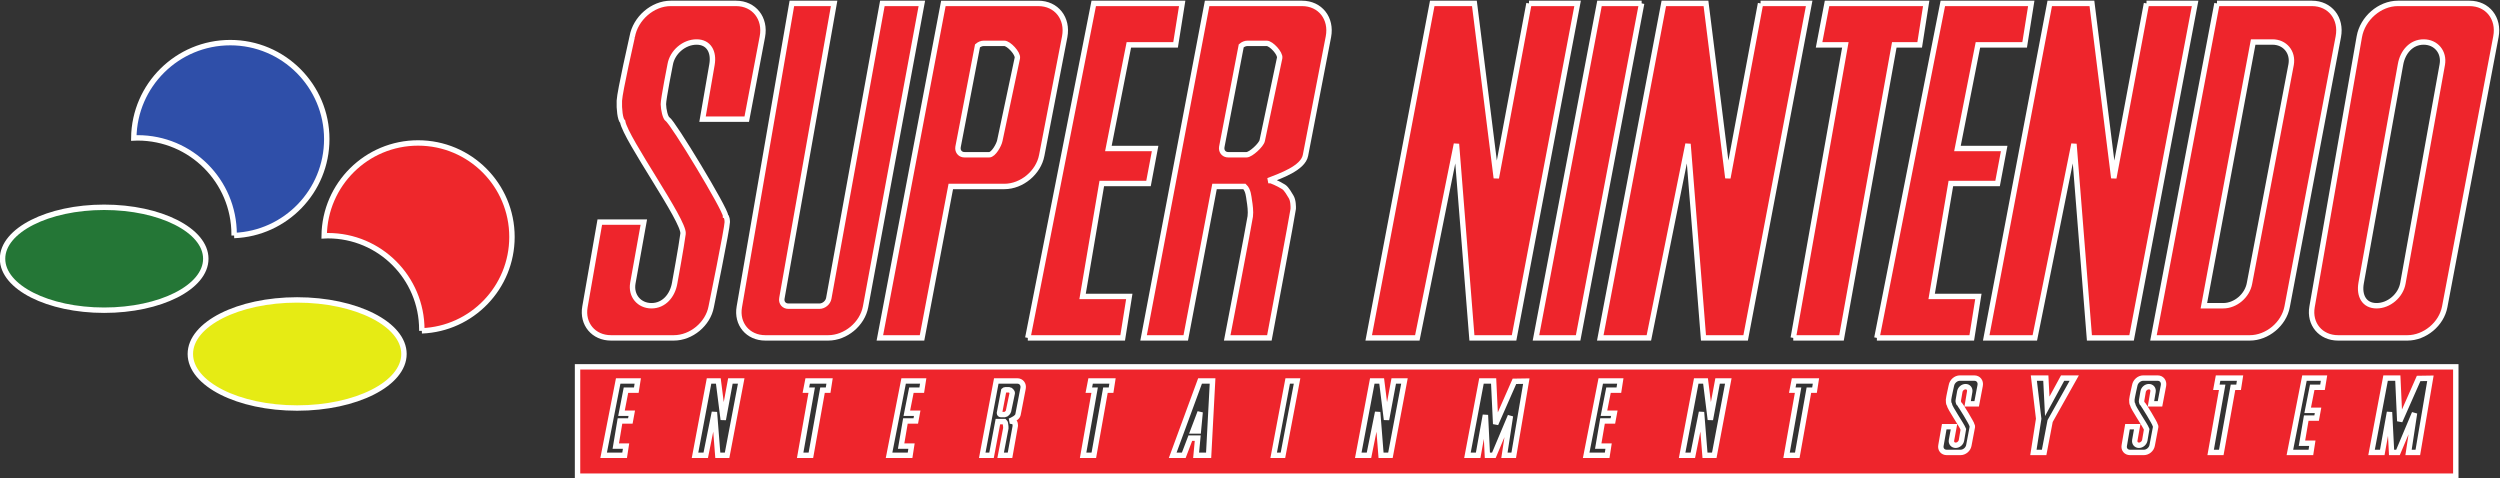 <?xml version="1.0" encoding="UTF-8" standalone="no"?>
<!-- Created with Inkscape (http://www.inkscape.org/) -->

<svg
   xmlns:dc="http://purl.org/dc/elements/1.1/"
   xmlns:cc="http://creativecommons.org/ns#"
   xmlns:rdf="http://www.w3.org/1999/02/22-rdf-syntax-ns#"
   xmlns:svg="http://www.w3.org/2000/svg"
   xmlns="http://www.w3.org/2000/svg"
   xmlns:sodipodi="http://sodipodi.sourceforge.net/DTD/sodipodi-0.dtd"
   xmlns:inkscape="http://www.inkscape.org/namespaces/inkscape"
   version="1.1"
   id="svg2"
   xml:space="preserve"
   width="461.823"
   height="88.357"
   viewBox="0 0 461.823 88.357"
   sodipodi:docname="system.svg"
   inkscape:version="0.92.3 (2405546, 2018-03-11)"><rect x="0" y="0" width="461.823" height="88.357" fill="#333333" stroke="none"/><defs
     id="defs6" /><sodipodi:namedview
     pagecolor="#ffffff"
     bordercolor="#666666"
     borderopacity="1"
     objecttolerance="10"
     gridtolerance="10"
     guidetolerance="10"
     inkscape:pageopacity="0"
     inkscape:pageshadow="2"
     inkscape:window-width="1517"
     inkscape:window-height="859"
     id="namedview4"
     showgrid="false"
     inkscape:zoom="1.6920393"
     inkscape:cx="244.85768"
     inkscape:cy="-31.554189"
     inkscape:window-x="0"
     inkscape:window-y="0"
     inkscape:window-maximized="0"
     inkscape:current-layer="g10"
     fit-margin-top="0"
     fit-margin-left="0"
     fit-margin-right="0"
     fit-margin-bottom="0" /><g
     id="g10"
     inkscape:groupmode="layer"
     inkscape:label="ink_ext_XXXXXX"
     transform="matrix(1.333,0,0,-1.333,-111.251,519.397)"><g
       id="g1107"
       style="stroke:#ffffff;stroke-width:0.75;stroke-miterlimit:4;stroke-dasharray:none;stroke-opacity:1"><path
         d="m 83.813,353.788 c 0,3.938 6.302,7.131 14.077,7.131 7.787,0 14.089,-3.193 14.089,-7.131 0,-3.949 -6.302,-7.131 -14.089,-7.131 -7.775,0 -14.077,3.182 -14.077,7.131"
         style="fill:#247636;fill-opacity:1;fill-rule:nonzero;stroke:#ffffff;stroke-width:0.75;stroke-miterlimit:4;stroke-dasharray:none;stroke-opacity:1"
         id="path158"
         inkscape:connector-curvature="0" /><path
         d="m 109.837,340.591 c 0,4.135 6.623,7.49 14.795,7.49 8.171,0 14.808,-3.355 14.808,-7.49 0,-4.135 -6.637,-7.491 -14.808,-7.491 -8.172,0 -14.795,3.356 -14.795,7.491"
         style="fill:#e6eb14;fill-opacity:1;fill-rule:nonzero;stroke:#ffffff;stroke-width:0.75;stroke-miterlimit:4;stroke-dasharray:none;stroke-opacity:1"
         id="path160"
         inkscape:connector-curvature="0" /><path
         d="m 115.904,357.008 c 7.132,0.272 12.839,6.153 12.839,13.358 0,7.379 -5.993,13.372 -13.371,13.372 -7.33,0 -13.285,-5.893 -13.372,-13.21 0.173,0.011 0.347,0.011 0.533,0.011 7.379,0 13.371,-5.979 13.371,-13.371 v -0.16"
         style="fill:#2f4fa9;fill-opacity:1;fill-rule:nonzero;stroke:#ffffff;stroke-width:0.75;stroke-miterlimit:4;stroke-dasharray:none;stroke-opacity:1"
         id="path162"
         inkscape:connector-curvature="0" /><path
         d="m 141.916,343.797 c 6.945,0.273 12.492,5.992 12.492,13.013 0,7.193 -5.82,13.024 -13.012,13.024 -7.132,0 -12.926,-5.745 -13.013,-12.863 0.174,0.012 0.347,0.012 0.52,0.012 7.181,0 13.013,-5.831 13.013,-13.025 v -0.161"
         style="fill:#ee272b;fill-opacity:1;fill-rule:nonzero;stroke:#ffffff;stroke-width:0.75;stroke-miterlimit:4;stroke-dasharray:none;stroke-opacity:1"
         id="path164"
         inkscape:connector-curvature="0" /><path
         d="m 343.56,342.82 h 13.148 l 0.917,5.744 h -6.475 l 2.662,15.649 h 6.475 l 0.916,4.854 h -6.476 l 2.836,14.361 h 6.475 l 0.917,5.745 H 352.698 L 343.56,342.82"
         style="fill:#ee252c;fill-opacity:1;fill-rule:nonzero;stroke:#ffffff;stroke-width:0.75;stroke-miterlimit:4;stroke-dasharray:none;stroke-opacity:1"
         id="path166"
         inkscape:connector-curvature="0" /><path
         d="m 225.894,342.82 h 13.148 l 0.916,5.744 h -6.474 l 2.661,15.649 h 6.476 l 0.916,4.854 h -6.476 l 2.836,14.361 h 6.475 l 0.916,5.745 h -12.257 l -9.137,-46.353"
         style="fill:#ee252c;fill-opacity:1;fill-rule:nonzero;stroke:#ffffff;stroke-width:0.75;stroke-miterlimit:4;stroke-dasharray:none;stroke-opacity:1"
         id="path168"
         inkscape:connector-curvature="0" /><path
         d="m 331.972,342.82 h 6.685 l 7.317,40.608 h 3.517 l 0.904,5.745 h -13.743 l -1.102,-5.745 h 3.64 l -7.218,-40.608"
         style="fill:#ee252c;fill-opacity:1;fill-rule:nonzero;stroke:#ffffff;stroke-width:0.75;stroke-miterlimit:4;stroke-dasharray:none;stroke-opacity:1"
         id="path170"
         inkscape:connector-curvature="0" /><path
         d="m 380.925,389.173 -4.532,-24.205 -3.032,24.205 h -5.844 l -8.803,-46.353 h 6.736 l 5.422,26.878 2.142,-26.878 h 5.844 l 8.803,46.353 h -6.736"
         style="fill:#ee252c;fill-opacity:1;fill-rule:nonzero;stroke:#ffffff;stroke-width:0.75;stroke-miterlimit:4;stroke-dasharray:none;stroke-opacity:1"
         id="path172"
         inkscape:connector-curvature="0" /><path
         d="m 295.35,389.173 -4.531,-24.205 -3.033,24.205 h -5.845 l -8.803,-46.353 h 6.736 l 5.423,26.878 2.142,-26.878 h 5.843 l 8.802,46.353 h -6.734"
         style="fill:#ee252c;fill-opacity:1;fill-rule:nonzero;stroke:#ffffff;stroke-width:0.75;stroke-miterlimit:4;stroke-dasharray:none;stroke-opacity:1"
         id="path174"
         inkscape:connector-curvature="0" /><path
         d="m 327.44,389.173 -4.53,-24.205 -3.034,24.205 h -5.843 l -8.804,-46.353 h 6.735 l 5.423,26.878 2.143,-26.878 h 5.843 l 8.803,46.353 h -6.736"
         style="fill:#ee252c;fill-opacity:1;fill-rule:nonzero;stroke:#ffffff;stroke-width:0.75;stroke-miterlimit:4;stroke-dasharray:none;stroke-opacity:1"
         id="path176"
         inkscape:connector-curvature="0" /><path
         d="m 310.962,389.173 h -5.843 l -8.803,-46.353 h 5.843 l 8.803,46.353"
         style="fill:#ee252c;fill-opacity:1;fill-rule:nonzero;stroke:#ffffff;stroke-width:0.75;stroke-miterlimit:4;stroke-dasharray:none;stroke-opacity:1"
         id="path178"
         inkscape:connector-curvature="0" /><path
         d="m 416.125,380.704 c 0.295,1.721 1.484,3.119 3.206,3.119 1.72,0 2.884,-1.398 2.586,-3.119 l -5.459,-30.308 c -0.297,-1.721 -1.931,-3.12 -3.652,-3.12 -1.722,0 -2.439,1.399 -2.141,3.12 z m -5.708,3.851 -6.549,-37.427 c -0.422,-2.389 1.2,-4.308 3.601,-4.308 h 9.609 c 2.414,0 4.729,1.919 5.174,4.308 l 7.094,37.427 c 0.484,2.551 -1.151,4.618 -3.651,4.618 h -9.943 c -2.501,0 -4.89,-2.067 -5.335,-4.618"
         style="fill:#ee252c;fill-opacity:1;fill-rule:nonzero;stroke:#ffffff;stroke-width:0.75;stroke-miterlimit:4;stroke-dasharray:none;stroke-opacity:1"
         id="path180"
         inkscape:connector-curvature="0" /><path
         d="m 191.81,348.291 7.243,40.882 h -5.856 l -7.28,-42.045 c -0.421,-2.389 1.201,-4.308 3.602,-4.308 h 8.716 c 2.415,0 4.73,1.919 5.176,4.308 l 7.799,42.045 h -5.472 l -7.428,-40.882 c -0.111,-0.593 -0.693,-1.077 -1.288,-1.077 h -4.309 c -0.606,0 -1.003,0.484 -0.903,1.077"
         style="fill:#ee252c;fill-opacity:1;fill-rule:nonzero;stroke:#ffffff;stroke-width:0.75;stroke-miterlimit:4;stroke-dasharray:none;stroke-opacity:1"
         id="path182"
         inkscape:connector-curvature="0" /><path
         d="m 388.874,347.276 6.834,36.547 h 2.674 c 1.721,0 2.885,-1.398 2.587,-3.119 l -5.768,-30.308 c -0.297,-1.721 -1.932,-3.12 -3.653,-3.12 z m 1.82,41.897 -8.803,-46.353 h 13.347 c 2.414,0 4.729,1.919 5.175,4.308 l 7.094,37.427 c 0.482,2.551 -1.151,4.618 -3.652,4.618 h -13.161"
         style="fill:#ee252c;fill-opacity:1;fill-rule:nonzero;stroke:#ffffff;stroke-width:0.75;stroke-miterlimit:4;stroke-dasharray:none;stroke-opacity:1"
         id="path184"
         inkscape:connector-curvature="0" /><path
         d="m 217.128,368.2 c -0.519,0 -0.878,0.346 -0.916,0.83 0,0.074 0,0.161 0.013,0.247 l 2.698,14.015 c 0.248,0.21 0.558,0.346 0.868,0.346 h 2.846 c 0.619,0 1.92,-1.399 1.809,-2.029 l -2.427,-11.441 c -0.111,-0.593 -0.879,-1.968 -1.474,-1.968 z m 2.91,20.973 h -5.844 l -8.802,-46.353 h 5.843 l 3.987,20.985 h 7.428 c 2.414,0 4.729,1.931 5.175,4.308 l 3.182,16.442 c 0.483,2.551 -1.151,4.618 -3.652,4.618 z m -3.826,-20.143 0.013,0.247 c -0.013,-0.086 -0.013,-0.173 -0.013,-0.247"
         style="fill:#ee252c;fill-opacity:1;fill-rule:nonzero;stroke:#ffffff;stroke-width:0.75;stroke-miterlimit:4;stroke-dasharray:none;stroke-opacity:1"
         id="path186"
         inkscape:connector-curvature="0" /><path
         d="m 255.471,383.292 c 0.248,0.21 0.558,0.346 0.867,0.346 H 259 c 0.62,0 1.918,-1.399 1.795,-2.029 l -2.414,-11.441 c -0.111,-0.593 -1.585,-1.968 -2.178,-1.968 h -2.527 c -0.52,0 -0.879,0.346 -0.916,0.83 0,0.074 0,0.161 0.013,0.247 z m 4.123,-18.682 h -0.371 c 1.671,0.656 4.816,1.733 5.151,3.503 l 3.181,16.442 c 0.483,2.551 -1.151,4.618 -3.652,4.618 h -7.318 -5.842 l -8.804,-46.353 h 5.844 l 3.987,20.985 h 4.147 c 0.545,-0.508 0.594,-1.449 0.668,-1.919 0.113,-0.682 0.224,-1.548 0.137,-2.229 -0.074,-0.681 -3.194,-16.837 -3.194,-16.837 h 5.844 c 0,0 3.305,17.593 3.305,17.878 0.013,0.284 0.013,1.2 -0.309,1.696 -0.211,0.321 -0.594,1.076 -1.016,1.349 -0.816,0.52 -1.758,0.867 -1.758,0.867 z m -6.834,4.42 0.013,0.247 c -0.013,-0.086 -0.013,-0.173 -0.013,-0.247"
         style="fill:#ee252c;fill-opacity:1;fill-rule:nonzero;stroke:#ffffff;stroke-width:0.75;stroke-miterlimit:4;stroke-dasharray:none;stroke-opacity:1"
         id="path188"
         inkscape:connector-curvature="0" /><path
         d="m 251.498,336.852 -0.545,-10.301 h -1.734 l 0.223,2.377 h -1.027 l -0.905,-2.377 h -1.535 l 3.789,10.301 z m 127.794,-0.632 c 0.099,0.57 0.619,1.028 1.175,1.028 h 2.006 c 0.545,0 0.903,-0.458 0.805,-1.028 l -0.483,-2.538 h -1.251 l 0.285,1.684 c 0.062,0.384 -0.186,0.694 -0.57,0.694 -0.383,0 -0.743,-0.31 -0.804,-0.694 l -0.21,-1.225 c -0.049,-0.074 0.049,-0.422 0.123,-0.459 0.162,-0.099 1.77,-2.773 1.77,-2.971 0.05,-0.099 0.063,-0.161 0.063,-0.198 -0.063,-0.334 -0.495,-2.612 -0.495,-2.612 -0.1,-0.521 -0.607,-0.955 -1.139,-0.955 h -1.932 c -0.532,0 -0.891,0.434 -0.792,0.955 l 0.446,2.612 h 1.349 l -0.335,-1.882 c -0.061,-0.384 0.198,-0.693 0.57,-0.693 0.384,0 0.743,0.309 0.817,0.693 l 0.261,1.524 c -0.249,0.631 -1.858,2.908 -1.957,3.454 -0.075,0.061 -0.111,0.395 -0.099,0.643 0.012,0.273 0.397,1.968 0.397,1.968 z m -25.406,0 c 0.099,0.57 0.619,1.028 1.176,1.028 h 2.006 c 0.544,0 0.916,-0.458 0.805,-1.028 l -0.483,-2.538 h -1.251 l 0.285,1.684 c 0.063,0.384 -0.185,0.694 -0.569,0.694 -0.385,0 -0.743,-0.31 -0.805,-0.694 l -0.211,-1.225 c -0.037,-0.074 0.062,-0.422 0.124,-0.459 0.173,-0.099 1.783,-2.773 1.783,-2.971 0.037,-0.099 0.062,-0.161 0.05,-0.198 -0.05,-0.334 -0.496,-2.612 -0.496,-2.612 -0.098,-0.521 -0.606,-0.955 -1.139,-0.955 h -1.932 c -0.531,0 -0.891,0.434 -0.792,0.955 l 0.458,2.612 h 1.351 l -0.348,-1.882 c -0.062,-0.384 0.198,-0.693 0.582,-0.693 0.371,0 0.743,0.309 0.805,0.693 l 0.26,1.524 c -0.248,0.631 -1.857,2.908 -1.956,3.454 -0.075,0.061 -0.112,0.395 -0.099,0.643 0.012,0.273 0.396,1.968 0.396,1.968 z m 46.91,-9.274 2.019,10.302 h 2.711 l -0.21,-1.275 h -1.425 l -0.631,-3.194 h 1.437 l -0.198,-1.077 h -1.437 l -0.594,-3.479 h 1.436 l -0.198,-1.277 z m -10.981,0 1.597,9.027 h -0.805 l 0.236,1.275 h 3.045 l -0.198,-1.275 h -0.779 l -1.623,-9.027 z m 28.822,10.252 1.634,0.025 -1.745,-10.277 h -1.288 l 0.83,5.449 -2.291,-5.449 h -0.891 l -0.285,5.586 -1.003,-5.586 h -1.486 l 1.944,10.302 h 1.696 l 0.273,-5.968 z m -52.655,-5.584 -0.669,5.634 h 1.659 l 0.198,-3.913 2.129,3.913 h 1.611 l -3.343,-5.955 -0.83,-4.347 h -1.486 z M 223.48,331.293 c 0,0 0.558,-0.087 0.606,-0.198 0.062,-0.111 0.075,-0.409 0.075,-0.471 0,-0.061 -0.731,-4.073 -0.731,-4.073 h -1.3 c 0,0 0.694,3.59 0.718,3.739 0.013,0.16 -0.013,0.347 -0.037,0.496 -0.012,0.111 -0.024,0.321 -0.148,0.433 h -0.916 l -0.879,-4.668 h -1.288 l 1.944,10.301 h 1.287 1.622 c 0.545,0 0.916,-0.457 0.805,-1.029 l -0.705,-3.651 c -0.075,-0.396 -0.769,-0.73 -1.14,-0.879 z m -16.813,-4.742 2.017,10.301 h 2.712 l -0.198,-1.275 h -1.436 l -0.632,-3.195 h 1.437 l -0.198,-1.077 h -1.437 l -0.594,-3.478 h 1.437 l -0.198,-1.276 z m 86.665,10.251 1.646,0.025 -1.745,-10.276 h -1.288 l 0.83,5.447 -2.291,-5.447 h -0.903 l -0.273,5.583 -1.003,-5.583 h -1.485 l 1.943,10.301 h 1.684 l 0.284,-5.968 z m -30.123,0.05 -1.957,-10.301 h -1.287 l 1.945,10.301 z m 58.277,0 h 1.485 l -1.944,-10.301 h -1.287 l -0.484,5.981 -1.2,-5.981 h -1.485 l 1.956,10.301 h 1.287 l 0.669,-5.373 z m -44.88,0 h 1.485 l -1.943,-10.301 h -1.301 l -0.471,5.981 -1.201,-5.981 h -1.485 l 1.943,10.301 h 1.301 l 0.669,-5.373 z m 54.437,-10.301 1.598,9.026 h -0.805 l 0.247,1.275 h 3.034 l -0.199,-1.275 h -0.78 l -1.609,-9.026 z m -146.365,10.301 h 1.499 l -1.957,-10.301 h -1.287 l -0.471,5.981 -1.201,-5.981 h -1.485 l 1.943,10.301 h 1.288 l 0.681,-5.373 z m 118.596,-10.301 2.018,10.301 h 2.711 l -0.198,-1.275 h -1.436 l -0.631,-3.195 h 1.436 l -0.199,-1.077 h -1.436 l -0.594,-3.478 h 1.435 l -0.197,-1.276 z m -136.164,0 2.018,10.301 h 2.712 l -0.199,-1.275 h -1.435 l -0.62,-3.195 h 1.424 l -0.198,-1.077 h -1.437 l -0.581,-3.478 h 1.424 l -0.198,-1.276 z m 66.448,0 1.597,9.026 h -0.805 l 0.247,1.275 h 3.034 l -0.198,-1.275 h -0.78 l -1.61,-9.026 z m -39.211,0 1.598,9.026 h -0.805 l 0.248,1.275 h 3.033 l -0.198,-1.275 h -0.78 l -1.61,-9.026 z m -30.852,12.257 v -15.153 h 260.293 v 15.153 z m 85.291,-8.889 h 0.743 l 0.247,2.613 z m -26.619,2.277 h 0.558 c 0.136,0 0.457,0.299 0.483,0.434 l 0.532,2.538 c 0.024,0.149 -0.26,0.458 -0.396,0.458 h -0.583 c -0.074,0 -0.148,-0.037 -0.198,-0.087 l -0.594,-3.107 c 0,-0.025 0,-0.037 0,-0.062 0,-0.098 0.087,-0.174 0.198,-0.174"
         style="fill:#ee252c;fill-opacity:1;fill-rule:nonzero;stroke:#ffffff;stroke-width:0.75;stroke-miterlimit:4;stroke-dasharray:none;stroke-opacity:1"
         id="path190"
         inkscape:connector-curvature="0" /><path
         d="m 171.072,384.555 c 0,0 -1.733,-7.639 -1.782,-8.864 -0.05,-1.114 0.111,-2.625 0.458,-2.911 0.445,-2.451 8.604,-13.791 8.369,-15.525 -0.223,-1.733 -1.164,-6.859 -1.164,-6.859 -0.297,-1.721 -1.486,-3.12 -3.206,-3.12 -1.721,0 -2.885,1.399 -2.588,3.12 l 1.522,8.47 h -6.102 l -2.056,-11.738 c -0.421,-2.389 1.201,-4.308 3.602,-4.308 h 8.717 c 2.413,0 4.729,1.919 5.175,4.308 0,0 2.24,10.957 2.228,11.738 -0.012,0.779 -0.247,0.866 -0.247,0.866 v 0.024 c 0,0.892 -7.281,12.925 -8.023,13.371 -0.321,0.186 -0.569,1.35 -0.582,2.069 -0.013,0.717 0.94,5.508 0.94,5.508 0.298,1.721 1.932,3.119 3.654,3.119 1.721,0 2.438,-1.398 2.141,-3.119 l -1.312,-7.577 h 6.128 l 2.167,11.428 c 0.482,2.551 -1.152,4.618 -3.653,4.618 h -9.05 c -2.501,0 -4.89,-2.067 -5.336,-4.618"
         style="fill:#ee252c;fill-opacity:1;fill-rule:nonzero;stroke:#ffffff;stroke-width:0.75;stroke-miterlimit:4;stroke-dasharray:none;stroke-opacity:1"
         id="path192"
         inkscape:connector-curvature="0" /></g></g></svg>